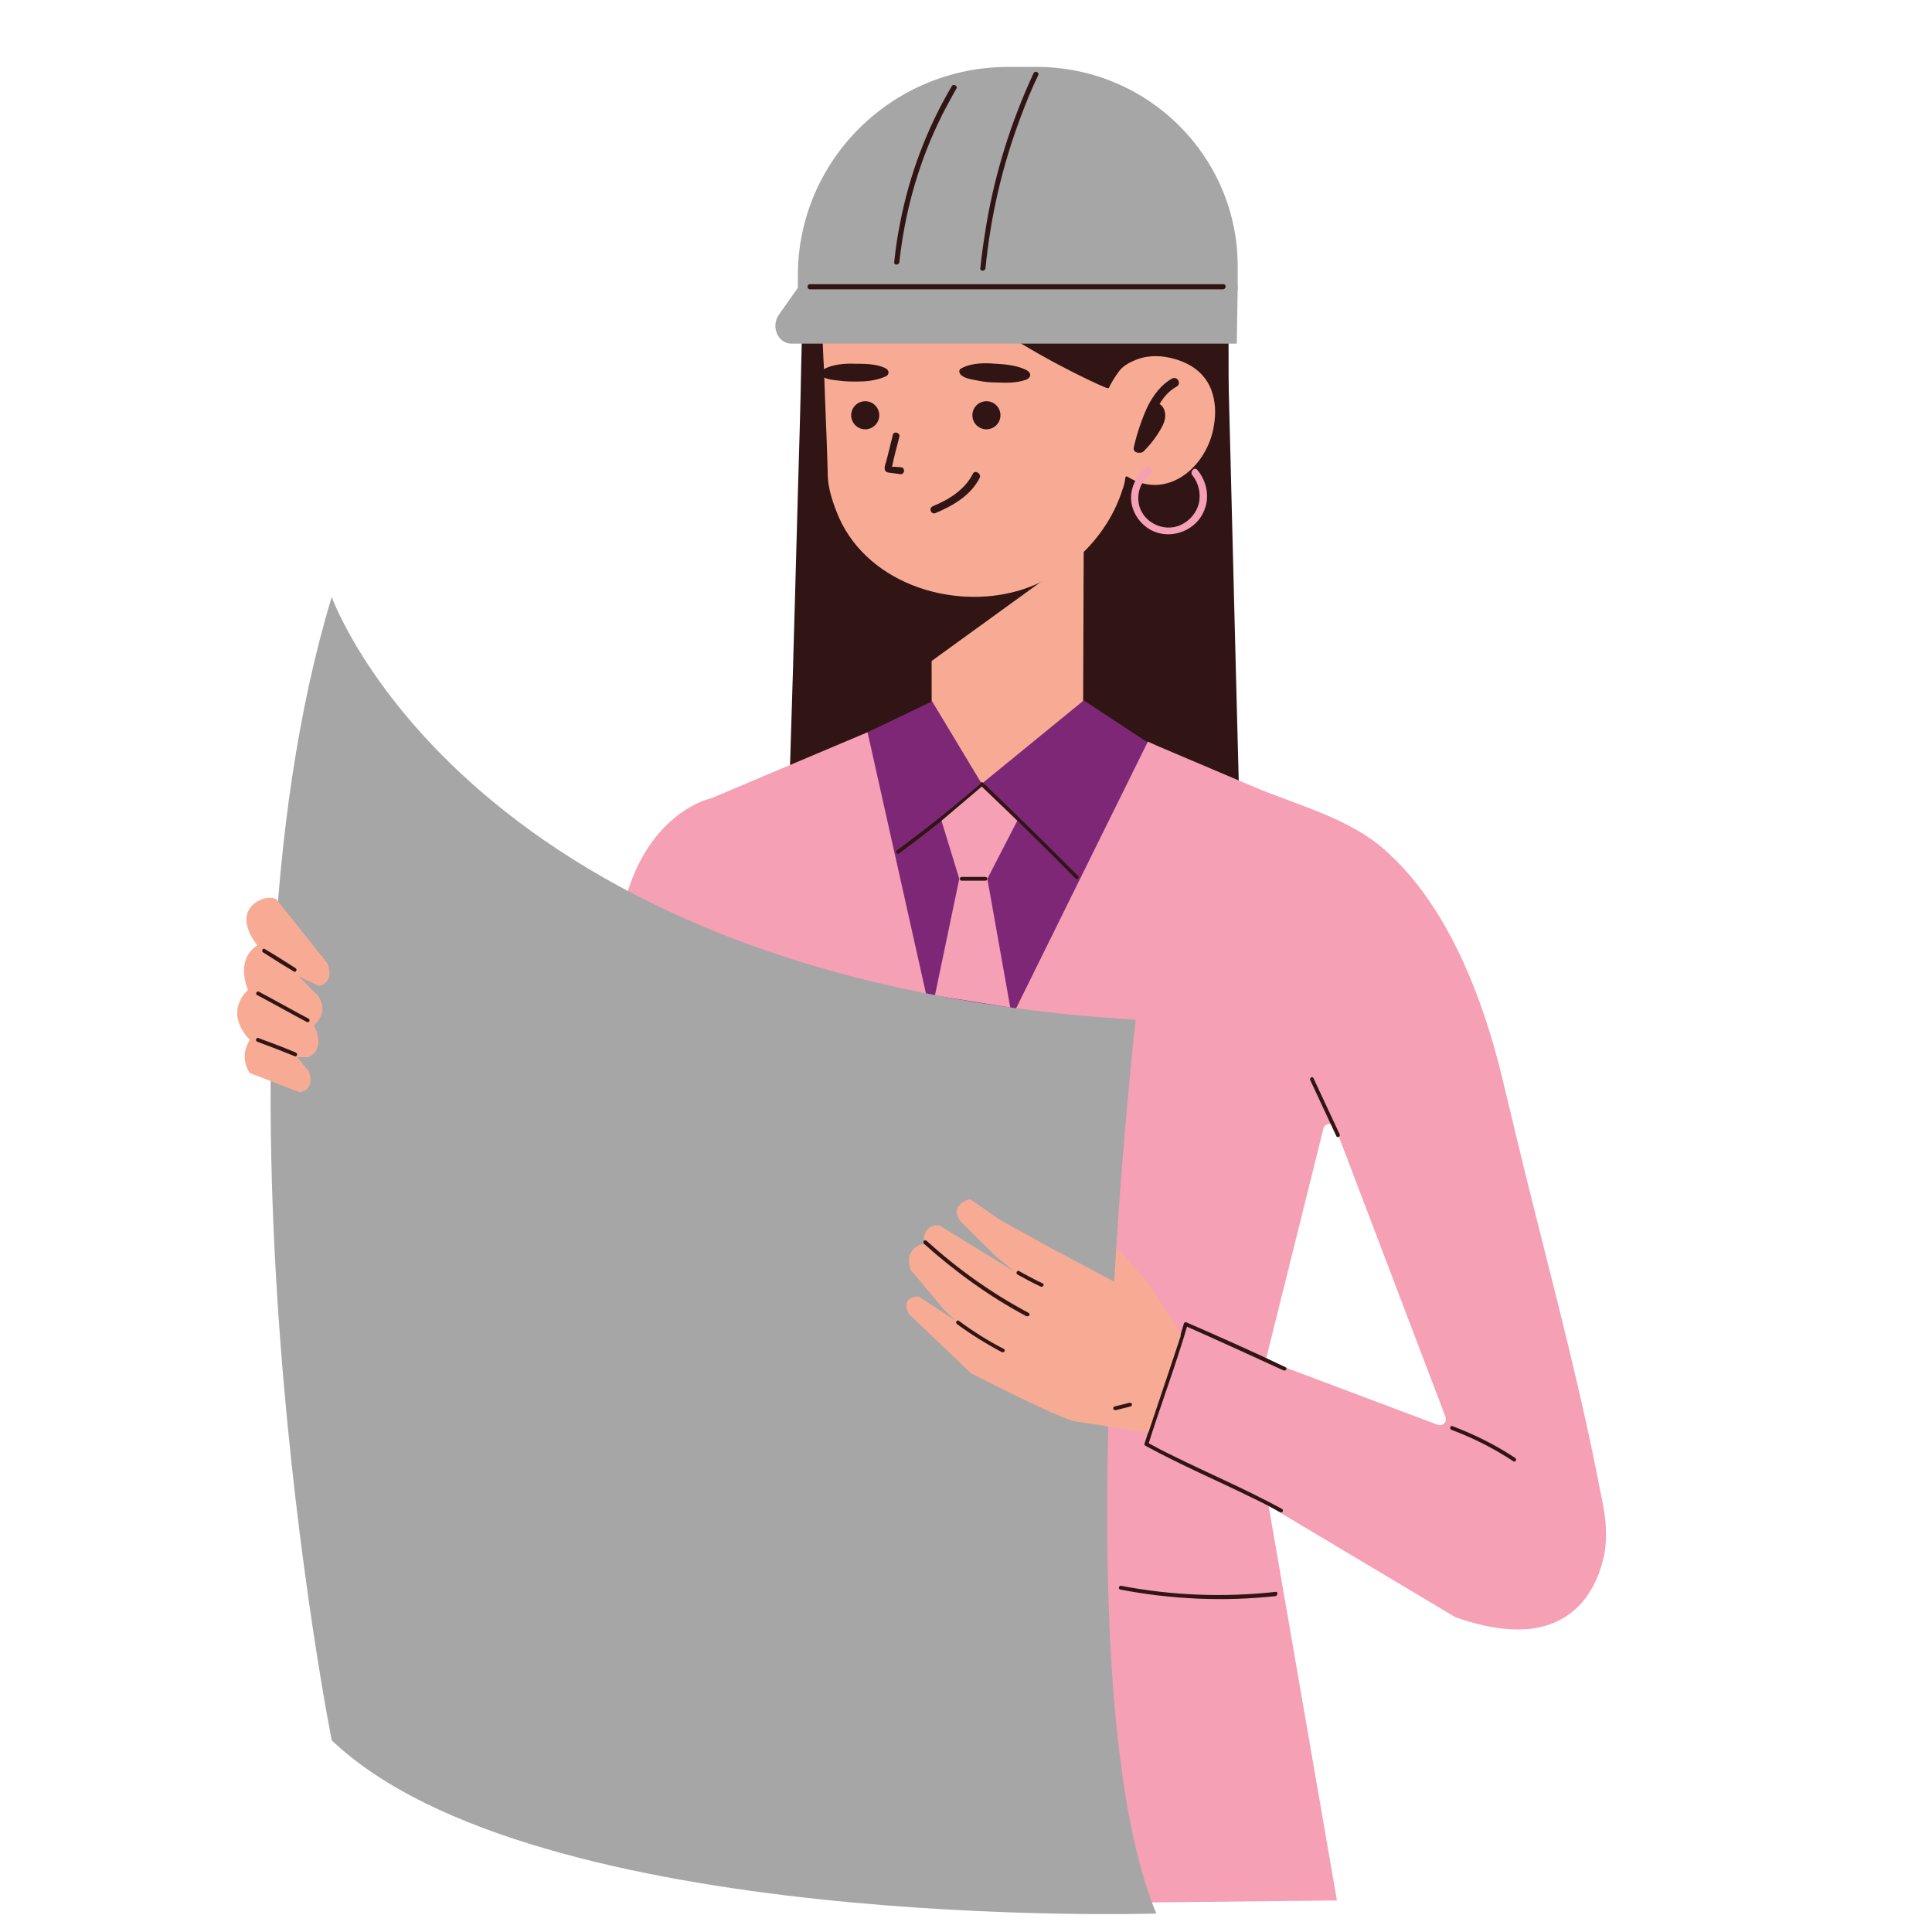 <svg xmlns="http://www.w3.org/2000/svg" xmlns:xlink="http://www.w3.org/1999/xlink" width="500" zoomAndPan="magnify" viewBox="0 0 375 375" height="500" preserveAspectRatio="xMidYMid meet" version="1.0"><defs><clipPath id="eba4f7548b"><path d="M 154 12.988 L 241 12.988 L 241 57 L 154 57 Z M 154 12.988 " clip-rule="nonzero"/></clipPath></defs><path fill="#311514" d="M 240.691 161.215 C 240.422 150.762 240.148 140.402 239.875 129.949 C 239.422 111.957 238.969 93.961 238.512 75.969 C 238.332 68.152 238.875 60.246 237.332 52.43 C 233.062 29.891 211.992 22.348 193.914 22.348 C 185.105 22.348 175.75 23.527 168.211 28.891 C 159.309 35.254 156.492 46.703 155.949 57.883 C 155.492 66.426 155.492 74.969 155.223 83.418 C 154.766 98.504 154.402 113.59 153.949 128.586 C 153.949 128.68 153.949 128.859 153.949 128.949 C 153.949 128.949 153.312 149.672 153.312 149.672 C 153.312 149.672 240.691 161.215 240.691 161.215 Z M 240.691 161.215 " fill-opacity="1" fill-rule="nonzero"/><path fill="#f8ab94" d="M 181.016 115.59 C 180.652 116.773 180.926 153.852 180.926 153.852 L 210.176 154.035 L 210.355 103.32 Z M 181.016 115.59 " fill-opacity="1" fill-rule="nonzero"/><path fill="#311514" d="M 179.926 128.949 L 205.27 110.594 L 179.926 111.594 Z M 179.926 128.949 " fill-opacity="1" fill-rule="nonzero"/><path fill="#f8ab94" d="M 172.844 39.887 C 166.668 41.523 162.398 46.613 160.398 52.52 C 159.219 55.973 159.398 59.336 159.582 62.973 C 159.672 65.879 159.762 68.879 159.945 71.785 C 160.125 77.602 160.398 83.328 160.582 89.145 C 160.582 90.234 160.672 91.324 160.672 92.418 C 160.762 94.688 161.488 97.051 162.305 99.141 C 167.484 112.957 184.469 118.59 197.91 114.59 C 207.176 111.773 214.988 104.23 217.895 94.961 C 218.168 94.234 218.348 93.508 218.438 92.688 C 218.438 92.508 218.621 92.418 218.805 92.508 C 226.523 97.324 234.336 90.598 235.605 82.691 C 236.062 80.148 235.879 77.785 235.152 75.785 C 234.062 72.879 231.793 70.785 228.066 69.695 C 225.613 68.969 222.98 68.879 220.621 69.789 C 219.438 70.242 218.168 70.879 217.348 71.879 C 216.352 73.148 215.441 74.785 215.262 75.238 C 215.262 75.332 215.168 75.332 215.078 75.332 L 214.898 75.332 C 214.805 75.512 174.84 57.883 172.844 39.887 " fill-opacity="1" fill-rule="nonzero"/><path fill="#311514" d="M 194.188 80.602 C 194.188 80.965 194.117 81.312 193.98 81.645 C 193.844 81.98 193.645 82.273 193.391 82.531 C 193.133 82.785 192.84 82.984 192.504 83.121 C 192.172 83.258 191.824 83.328 191.461 83.328 C 191.102 83.328 190.754 83.258 190.422 83.121 C 190.086 82.984 189.793 82.785 189.535 82.531 C 189.281 82.273 189.082 81.98 188.945 81.645 C 188.809 81.312 188.738 80.965 188.738 80.602 C 188.738 80.242 188.809 79.895 188.945 79.559 C 189.082 79.227 189.281 78.93 189.535 78.676 C 189.793 78.418 190.086 78.223 190.422 78.082 C 190.754 77.945 191.102 77.875 191.461 77.875 C 191.824 77.875 192.172 77.945 192.504 78.082 C 192.84 78.223 193.133 78.418 193.391 78.676 C 193.645 78.93 193.844 79.227 193.98 79.559 C 194.117 79.895 194.188 80.242 194.188 80.602 Z M 194.188 80.602 " fill-opacity="1" fill-rule="nonzero"/><path fill="#311514" d="M 170.664 80.602 C 170.664 80.965 170.594 81.312 170.457 81.645 C 170.316 81.98 170.121 82.273 169.863 82.531 C 169.609 82.785 169.312 82.984 168.98 83.121 C 168.648 83.258 168.301 83.328 167.938 83.328 C 167.578 83.328 167.23 83.258 166.895 83.121 C 166.562 82.984 166.266 82.785 166.012 82.531 C 165.754 82.273 165.559 81.98 165.422 81.645 C 165.281 81.312 165.211 80.965 165.211 80.602 C 165.211 80.242 165.281 79.895 165.422 79.559 C 165.559 79.227 165.754 78.93 166.012 78.676 C 166.266 78.418 166.562 78.223 166.895 78.082 C 167.23 77.945 167.578 77.875 167.938 77.875 C 168.301 77.875 168.648 77.945 168.98 78.082 C 169.312 78.223 169.609 78.418 169.863 78.676 C 170.121 78.93 170.316 79.227 170.457 79.559 C 170.594 79.895 170.664 80.242 170.664 80.602 Z M 170.664 80.602 " fill-opacity="1" fill-rule="nonzero"/><path fill="#311514" d="M 174.84 90.691 C 174.477 90.691 174.023 90.598 173.66 90.598 C 173.57 90.598 173.297 90.598 173.113 90.598 C 173.113 90.508 173.207 90.418 173.207 90.328 C 173.297 90.055 173.297 89.781 173.387 89.508 C 173.477 88.965 173.66 88.418 173.75 87.965 C 174.023 86.871 174.297 85.875 174.566 84.781 C 174.75 83.965 173.477 83.602 173.297 84.418 C 172.844 86.145 172.48 87.871 172.023 89.508 C 171.844 90.145 171.297 91.418 172.297 91.691 C 172.66 91.781 173.113 91.781 173.57 91.871 L 174.84 92.055 C 175.203 92.055 175.477 91.691 175.477 91.418 C 175.477 90.961 175.203 90.691 174.84 90.691 Z M 174.84 90.691 " fill-opacity="1" fill-rule="nonzero"/><path fill="#311514" d="M 159.855 71.695 C 159.855 71.695 159.762 71.695 159.855 71.695 C 159.582 71.879 159.398 72.148 159.309 72.422 C 159.309 72.695 159.492 72.969 159.762 73.148 C 160.582 73.695 161.941 73.785 162.852 73.875 C 164.031 74.059 165.211 74.059 166.395 74.059 C 168.121 74.059 169.844 73.875 171.48 73.242 C 171.754 73.148 171.934 73.059 172.207 72.879 C 172.66 72.422 172.48 71.785 171.934 71.516 C 170.301 70.605 167.758 70.605 166.031 70.605 C 164.031 70.516 161.578 70.695 159.855 71.695 Z M 159.855 71.695 " fill-opacity="1" fill-rule="nonzero"/><path fill="#311514" d="M 186.738 71.422 C 186.375 71.605 186.195 71.785 186.195 72.059 C 186.195 72.332 186.375 72.695 186.648 72.879 C 187.465 73.512 188.828 73.695 189.828 73.875 C 191.008 74.148 192.281 74.242 193.551 74.242 C 195.367 74.332 197.184 74.332 198.91 73.785 C 199.184 73.695 199.457 73.605 199.637 73.422 C 200.184 72.969 200 72.332 199.457 71.969 C 197.82 70.969 195.188 70.695 193.281 70.605 C 191.191 70.422 188.648 70.422 186.738 71.422 Z M 186.738 71.422 " fill-opacity="1" fill-rule="nonzero"/><path fill="#311514" d="M 227.434 73.512 C 225.344 74.695 223.891 76.695 222.801 78.785 C 221.617 81.328 220.711 84.055 220.074 86.781 C 219.895 87.508 220.438 87.871 220.984 87.871 C 220.984 87.871 221.074 87.871 221.074 87.871 L 221.348 87.871 C 221.527 87.871 221.801 87.781 221.98 87.602 C 223.344 86.238 224.523 84.691 225.434 83.055 C 225.887 82.238 226.25 81.328 226.16 80.328 C 226.07 79.512 225.707 78.785 225.07 78.422 C 225.887 77.059 226.887 75.875 228.34 75.059 C 229.43 74.512 228.523 72.879 227.434 73.512 Z M 227.434 73.512 " fill-opacity="1" fill-rule="nonzero"/><path fill="#7e2777" d="M 168.391 142.129 L 180.926 136.129 L 190.555 152.125 L 210.355 135.949 L 222.801 144.129 L 192.555 223.828 L 175.93 220.469 C 175.93 220.375 165.395 145.672 168.391 142.129 Z M 168.391 142.129 " fill-opacity="1" fill-rule="nonzero"/><path fill="#f5a0b5" d="M 311.539 294.625 C 311.176 291.719 310.449 288.809 309.906 285.809 C 305.453 263.637 299.371 241.734 294.102 219.738 C 293.285 216.195 292.375 212.652 291.559 209.105 C 287.832 193.75 281.023 175.754 268.852 165.031 C 261.855 158.758 251.773 156.305 243.234 152.672 C 237.059 150.035 230.793 147.398 224.617 144.766 L 222.801 143.945 L 195.098 200.02 C 195.098 200.02 187.559 369.965 187.012 369.785 C 187.012 369.602 259.496 368.875 259.496 368.875 L 246.234 292.262 C 246.234 292.262 282.477 313.891 282.477 313.891 C 289.195 316.254 297.645 317.891 304 313.711 C 308.09 311.074 310.359 306.531 311.359 301.895 C 311.812 299.535 311.812 297.078 311.539 294.625 Z M 245.688 264 L 256.859 219.105 C 257.133 217.922 258.77 217.832 259.223 218.922 L 280.566 274.996 C 280.93 275.996 280.023 276.902 279.023 276.539 Z M 245.688 264 " fill-opacity="1" fill-rule="nonzero"/><path fill="#f5a0b5" d="M 168.391 142.129 L 138.055 154.941 C 138.055 154.941 124.613 157.668 120.613 177.844 L 184.016 212.016 Z M 168.391 142.129 " fill-opacity="1" fill-rule="nonzero"/><path fill="#a6a6a6" d="M 220.438 197.93 C 220.438 197.93 205.633 326.07 224.434 371.418 C 224.434 371.418 103.629 375.238 64.391 337.793 C 64.391 337.793 37.688 204.02 64.391 115.863 C 64.391 115.863 90.551 190.023 220.438 197.93 Z M 220.438 197.93 " fill-opacity="1" fill-rule="nonzero"/><path fill="#f8ab94" d="M 53.582 174.48 L 63.574 187.023 C 63.574 187.023 65.117 190.566 61.938 191.387 L 57.941 189.477 L 61.484 193.02 C 61.484 193.02 64.301 195.93 60.938 199.02 C 60.938 199.02 63.484 203.473 59.848 205.199 L 57.668 205.199 L 59.941 207.926 C 59.941 207.926 61.395 211.379 58.215 212.016 L 48.496 208.289 C 48.496 208.289 46.227 205.383 48.496 201.836 C 48.496 201.836 43.227 197.02 48.133 192.113 C 48.133 192.113 45.5 186.387 49.949 183.48 C 49.949 183.48 45.406 178.207 49.586 175.207 C 49.766 175.117 51.402 173.754 53.582 174.48 Z M 53.582 174.48 " fill-opacity="1" fill-rule="nonzero"/><g clip-path="url(#eba4f7548b)"><path fill="#a6a6a6" d="M 154.859 56.246 L 240.238 56.246 L 240.238 51.703 C 240.238 30.344 222.801 12.988 201.184 12.988 L 195.73 12.988 C 173.113 12.988 154.859 31.164 154.859 53.52 Z M 154.859 56.246 " fill-opacity="1" fill-rule="nonzero"/></g><path fill="#a6a6a6" d="M 240.238 55.609 L 240.059 66.699 L 153.586 66.699 C 151.043 66.699 149.59 63.426 151.133 61.152 L 155.039 55.609 Z M 240.238 55.609 " fill-opacity="1" fill-rule="nonzero"/><path fill="#311514" d="M 184.742 16.715 C 179.926 24.891 176.566 33.797 174.75 43.07 C 174.203 45.703 173.84 48.25 173.57 50.883 C 173.477 51.52 174.477 51.52 174.566 50.883 C 175.566 41.613 178.02 32.527 182.016 24.074 C 183.105 21.711 184.379 19.438 185.648 17.168 C 185.922 16.715 185.105 16.168 184.742 16.715 Z M 184.742 16.715 " fill-opacity="1" fill-rule="nonzero"/><path fill="#311514" d="M 200.637 14.168 C 196.277 23.527 193.188 33.434 191.461 43.523 C 191.008 46.34 190.555 49.25 190.281 52.066 C 190.191 52.703 191.191 52.703 191.281 52.066 C 192.281 41.977 194.551 32.07 198.184 22.531 C 199.184 19.805 200.273 17.168 201.547 14.531 C 201.727 14.078 200.91 13.625 200.637 14.168 Z M 200.637 14.168 " fill-opacity="1" fill-rule="nonzero"/><path fill="#311514" d="M 237.422 55.156 L 157.219 55.156 C 156.582 55.156 156.582 56.156 157.219 56.156 L 237.422 56.156 C 238.059 56.062 238.059 55.156 237.422 55.156 Z M 237.422 55.156 " fill-opacity="1" fill-rule="nonzero"/><path fill="#311514" d="M 209.266 170.027 C 203.18 163.941 197.004 157.852 190.828 151.941 C 190.555 151.672 190.191 151.941 190.281 152.215 C 190.191 152.215 190.102 152.215 190.102 152.309 C 184.922 156.762 179.562 161.031 174.113 165.031 C 173.75 165.305 174.113 165.938 174.477 165.668 C 180.02 161.578 185.379 157.305 190.555 152.852 C 190.555 152.852 190.555 152.762 190.645 152.762 C 196.82 158.578 202.906 164.574 208.812 170.574 C 209.082 170.848 209.629 170.301 209.266 170.027 Z M 209.266 170.027 " fill-opacity="1" fill-rule="nonzero"/><path fill="#f5a0b5" d="M 182.742 159.305 L 186.195 170.574 L 181.473 193.203 L 196.094 195.566 L 191.645 170.574 L 197.457 159.305 L 190.555 152.672 Z M 182.742 159.305 " fill-opacity="1" fill-rule="nonzero"/><path fill="#311514" d="M 186.648 170.938 C 188.191 170.938 189.738 170.938 191.281 170.938 C 191.734 170.938 191.734 170.211 191.281 170.211 C 189.738 170.211 188.191 170.211 186.648 170.211 C 186.195 170.211 186.195 170.938 186.648 170.938 Z M 186.648 170.938 " fill-opacity="1" fill-rule="nonzero"/><path fill="#311514" d="M 51.039 184.844 C 53.039 186.113 55.035 187.387 57.035 188.566 C 57.398 188.84 57.762 188.203 57.398 187.934 C 55.398 186.66 53.402 185.387 51.402 184.207 C 51.039 183.934 50.676 184.57 51.039 184.844 Z M 51.039 184.844 " fill-opacity="1" fill-rule="nonzero"/><path fill="#311514" d="M 49.859 193.113 C 53.129 194.84 56.309 196.656 59.578 198.383 C 59.941 198.566 60.305 198.02 59.941 197.746 C 56.672 196.02 53.492 194.203 50.223 192.477 C 49.859 192.293 49.496 192.93 49.859 193.113 Z M 49.859 193.113 " fill-opacity="1" fill-rule="nonzero"/><path fill="#311514" d="M 49.949 202.199 C 52.402 203.109 54.762 204.02 57.215 205.016 C 57.668 205.199 57.852 204.473 57.398 204.289 C 55.035 203.289 52.582 202.383 50.129 201.473 C 49.676 201.383 49.496 202.02 49.949 202.199 Z M 49.949 202.199 " fill-opacity="1" fill-rule="nonzero"/><path fill="#311514" d="M 222.344 280.629 C 229.156 284.355 236.426 287.445 243.418 290.898 C 245.145 291.719 246.871 292.625 248.504 293.535 C 248.867 293.719 249.23 293.172 248.867 292.898 C 242.055 289.172 234.789 286.082 227.797 282.629 C 226.07 281.812 224.344 280.902 222.707 279.992 C 222.254 279.812 221.891 280.359 222.344 280.629 Z M 222.344 280.629 " fill-opacity="1" fill-rule="nonzero"/><path fill="#311514" d="M 230.066 257.363 C 236.426 260.184 242.781 263.09 249.141 266 C 249.594 266.18 249.957 265.543 249.504 265.363 C 243.234 262.363 236.879 259.547 230.43 256.73 C 230.066 256.637 229.703 257.184 230.066 257.363 Z M 230.066 257.363 " fill-opacity="1" fill-rule="nonzero"/><path fill="#311514" d="M 229.793 256.91 C 227.523 264.727 224.617 272.359 222.164 280.176 C 222.074 280.629 222.707 280.812 222.891 280.359 C 225.344 272.543 228.25 264.906 230.52 257.094 C 230.609 256.637 229.883 256.457 229.793 256.91 Z M 229.793 256.91 " fill-opacity="1" fill-rule="nonzero"/><path fill="#311514" d="M 188.828 91.961 C 187.285 95.051 184.195 96.961 181.109 98.234 C 180.746 98.414 180.473 98.688 180.652 99.141 C 180.746 99.504 181.199 99.777 181.562 99.598 C 185.016 98.141 188.465 96.145 190.191 92.688 C 190.465 91.871 189.191 91.145 188.828 91.961 Z M 188.828 91.961 " fill-opacity="1" fill-rule="nonzero"/><path fill="#f8ab94" d="M 229.156 258.637 L 222.801 249.004 L 216.715 242.098 L 216.352 248.82 L 203.727 242.098 L 194.008 236.734 L 188.285 232.734 C 188.285 232.734 184.016 233.828 186.469 237.098 L 193.188 243.734 L 196.914 246.824 L 182.289 237.824 C 182.289 237.824 178.93 237.461 179.383 241.371 C 179.383 241.371 175.297 242.008 176.75 246.461 L 183.379 254.367 L 185.648 256.457 L 178.293 251.641 C 178.293 251.641 174.66 251.547 176.387 255 L 188.465 266.543 C 188.465 266.543 205.543 275.359 208.812 275.906 C 212.082 276.359 222.891 278.086 222.891 278.086 L 229.156 259.363 " fill-opacity="1" fill-rule="nonzero"/><path fill="#311514" d="M 199.637 254.82 C 192.461 251.004 185.832 246.277 179.836 240.824 C 179.473 240.551 179.02 241.008 179.293 241.371 C 185.379 246.824 192.008 251.641 199.184 255.457 C 199.727 255.637 200.09 255.094 199.637 254.82 Z M 199.637 254.82 " fill-opacity="1" fill-rule="nonzero"/><path fill="#311514" d="M 202.363 249.094 C 200.816 248.367 199.273 247.551 197.82 246.73 C 197.457 246.461 197.094 247.094 197.457 247.367 C 198.91 248.188 200.453 249.004 202 249.73 C 202.453 249.914 202.816 249.277 202.363 249.094 Z M 202.363 249.094 " fill-opacity="1" fill-rule="nonzero"/><path fill="#311514" d="M 194.824 261.816 C 191.824 260.273 188.918 258.457 186.105 256.363 C 185.742 256.094 185.379 256.73 185.742 257 C 188.465 259 191.371 260.816 194.461 262.453 C 194.914 262.637 195.277 262 194.824 261.816 Z M 194.824 261.816 " fill-opacity="1" fill-rule="nonzero"/><path fill="#311514" d="M 219.258 272.27 C 218.258 272.543 217.348 272.723 216.352 272.996 C 216.168 272.996 216.078 273.27 216.078 273.449 C 216.168 273.633 216.352 273.723 216.531 273.723 C 217.531 273.449 218.438 273.27 219.438 272.996 C 219.621 272.996 219.711 272.723 219.711 272.543 C 219.711 272.359 219.438 272.27 219.258 272.27 Z M 219.258 272.27 " fill-opacity="1" fill-rule="nonzero"/><path fill="#311514" d="M 260.039 220.195 C 258.312 216.559 256.68 212.926 254.953 209.289 C 254.773 208.836 254.137 209.199 254.316 209.652 C 256.043 213.289 257.68 216.922 259.402 220.559 C 259.586 220.922 260.223 220.559 260.039 220.195 Z M 260.039 220.195 " fill-opacity="1" fill-rule="nonzero"/><path fill="#311514" d="M 294.102 282.992 C 290.285 280.449 286.199 278.449 281.93 276.812 C 281.477 276.633 281.293 277.359 281.75 277.539 C 285.926 279.086 290.016 281.176 293.738 283.629 C 294.191 283.902 294.465 283.266 294.102 282.992 Z M 294.102 282.992 " fill-opacity="1" fill-rule="nonzero"/><path fill="#311514" d="M 247.598 308.984 C 237.605 310.074 227.523 309.711 217.621 307.805 C 217.168 307.711 216.984 308.441 217.441 308.531 C 227.34 310.438 237.516 310.895 247.598 309.805 C 248.051 309.621 248.051 308.895 247.598 308.984 Z M 247.598 308.984 " fill-opacity="1" fill-rule="nonzero"/><path fill="#f5a0b5" d="M 232.426 91.234 C 231.883 90.508 230.883 91.508 231.43 92.234 C 232.609 93.688 233.152 95.777 232.699 97.688 C 232.246 99.504 230.973 101.051 229.25 101.867 C 225.797 103.504 221.438 101.23 220.984 97.414 C 220.711 95.324 221.617 93.234 223.344 91.961 C 224.07 91.418 223.344 90.234 222.617 90.691 C 220.711 92.055 219.621 94.234 219.531 96.508 C 219.531 98.867 220.711 100.961 222.527 102.324 C 226.434 105.23 232.336 103.32 233.879 98.688 C 234.789 96.234 234.152 93.324 232.426 91.234 Z M 232.426 91.234 " fill-opacity="1" fill-rule="nonzero"/></svg>
